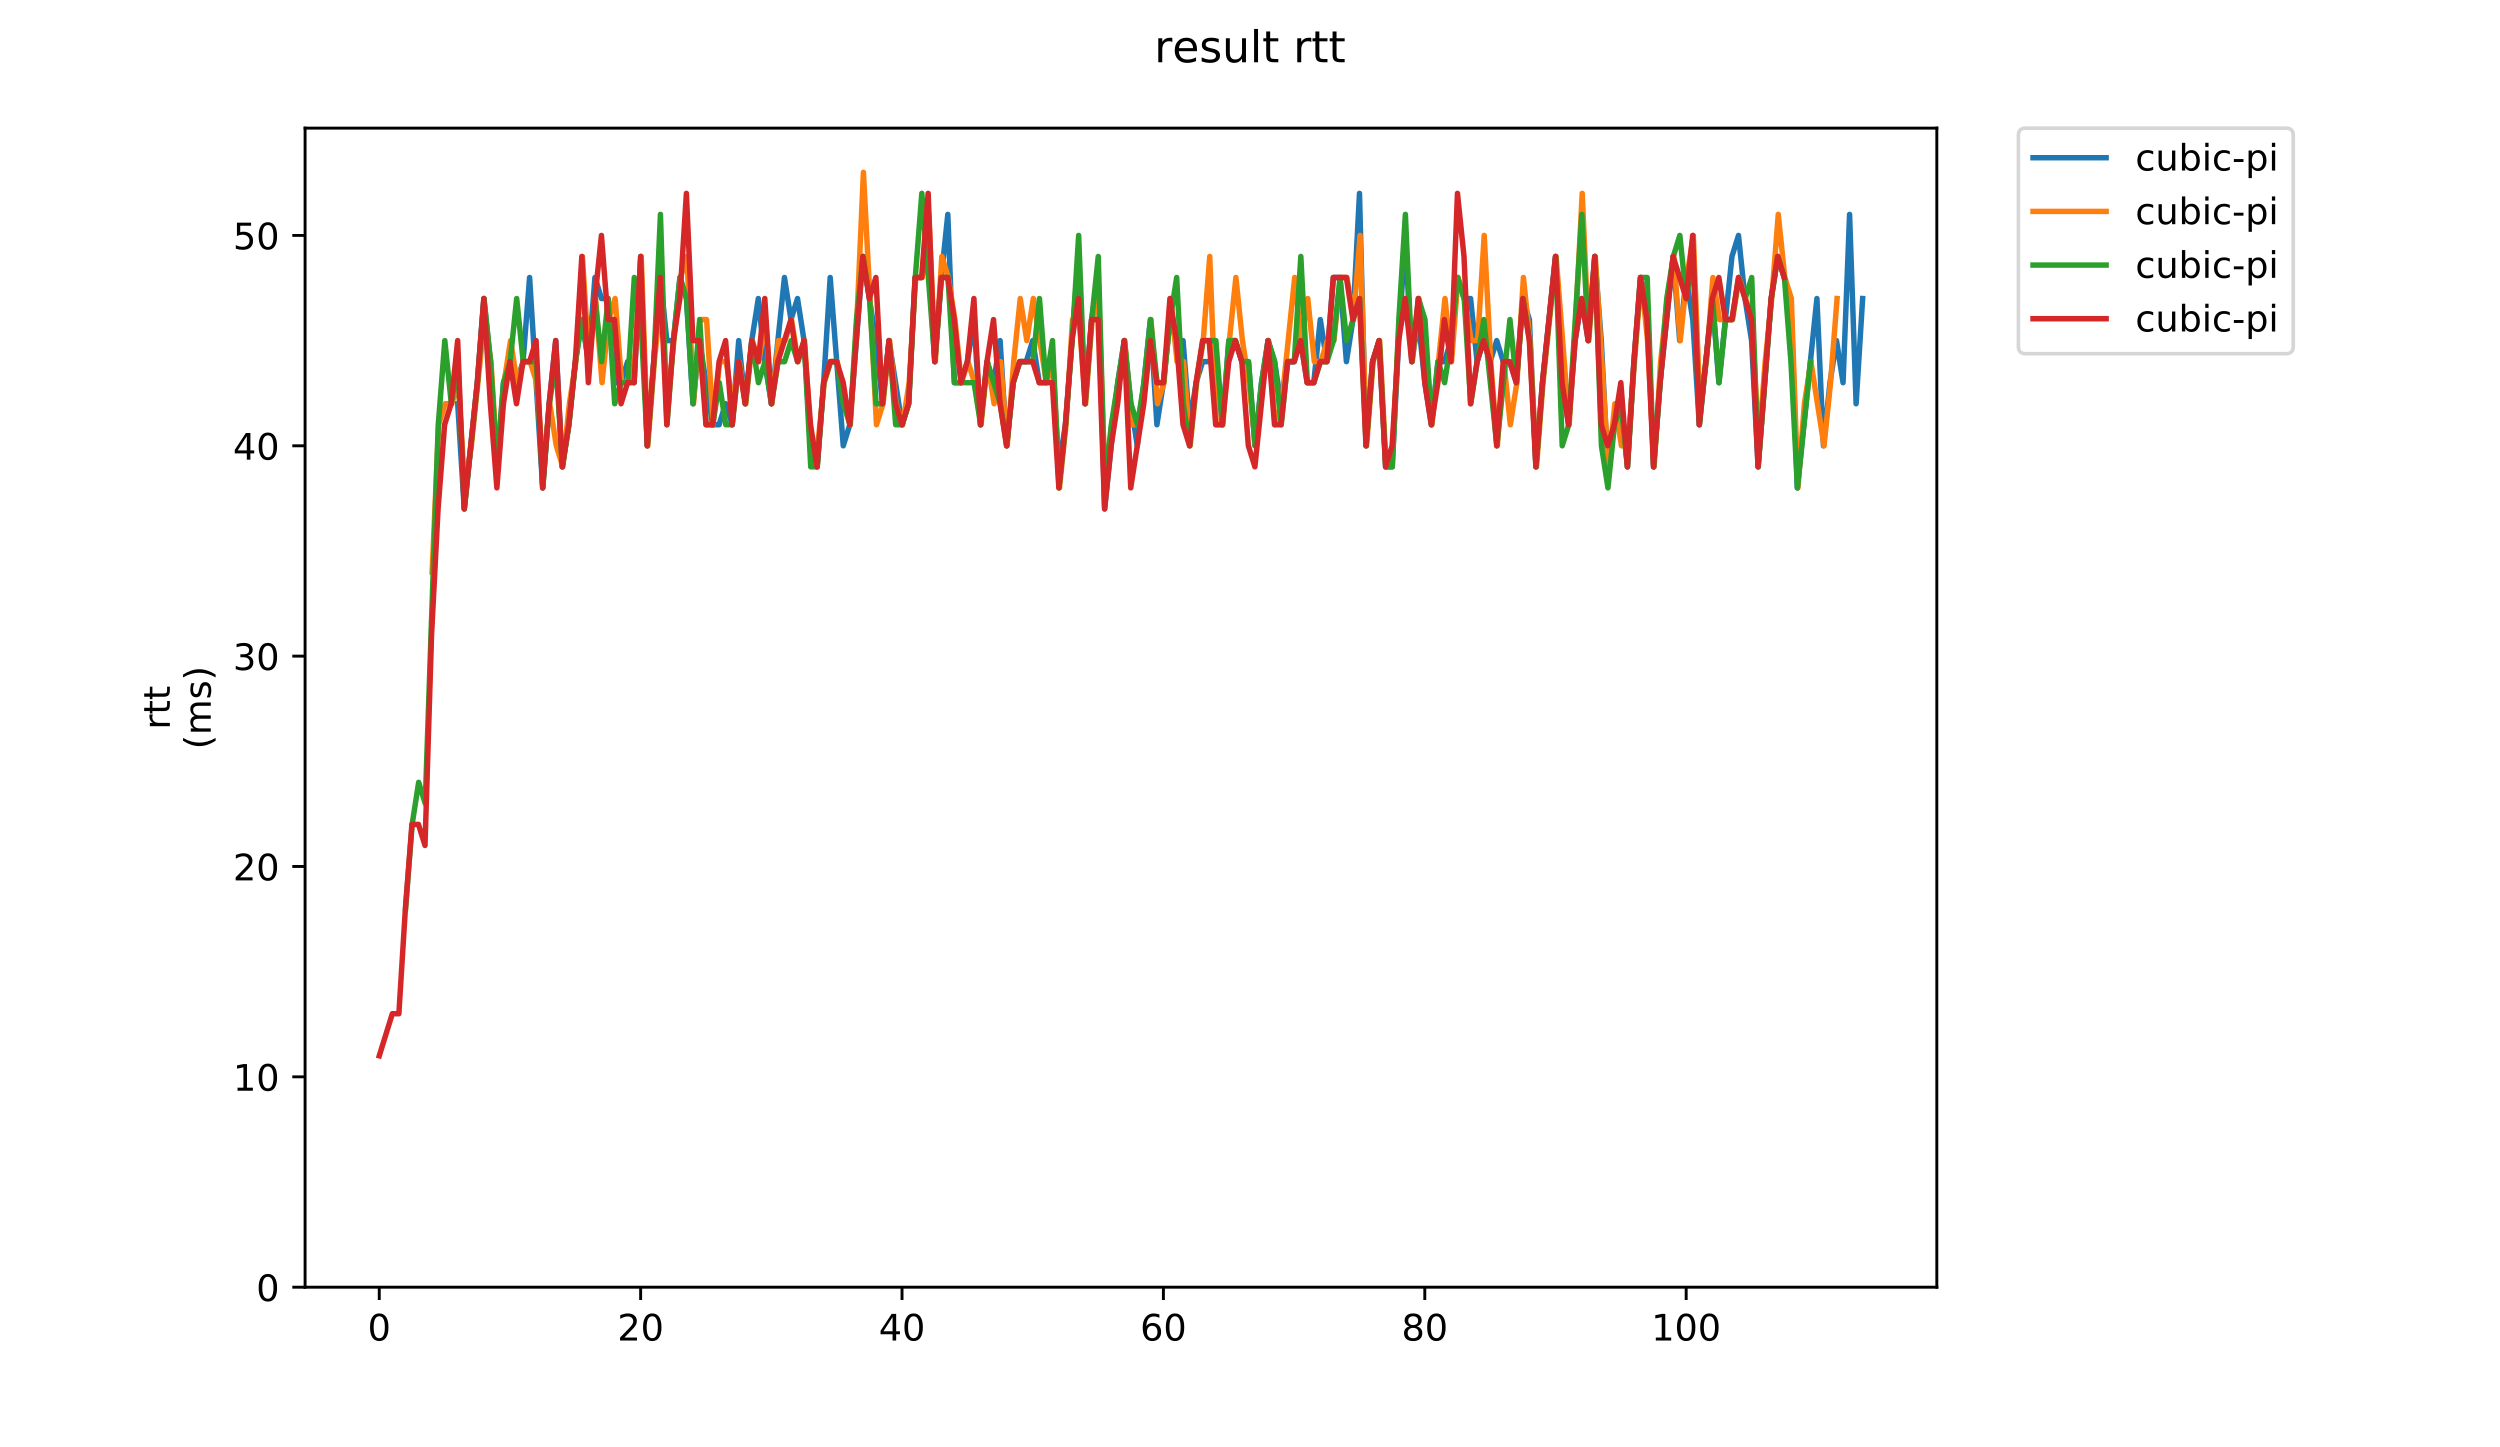 <?xml version="1.0" encoding="utf-8" standalone="no"?>
<!DOCTYPE svg PUBLIC "-//W3C//DTD SVG 1.1//EN"
  "http://www.w3.org/Graphics/SVG/1.1/DTD/svg11.dtd">
<!-- Created with matplotlib (https://matplotlib.org/) -->
<svg height="396pt" version="1.1" viewBox="0 0 684 396" width="684pt" xmlns="http://www.w3.org/2000/svg" xmlns:xlink="http://www.w3.org/1999/xlink">
 <defs>
  <style type="text/css">
*{stroke-linecap:butt;stroke-linejoin:round;}
  </style>
 </defs>
 <g id="figure_1">
  <g id="patch_1">
   <path d="M 0 396 
L 684 396 
L 684 0 
L 0 0 
z
" style="fill:#ffffff;"/>
  </g>
  <g id="axes_1">
   <g id="patch_2">
    <path d="M 83.472 352.174 
L 529.913 352.174 
L 529.913 35.062 
L 83.472 35.062 
z
" style="fill:#ffffff;"/>
   </g>
   <g id="matplotlib.axis_1">
    <g id="xtick_1">
     <g id="line2d_1">
      <defs>
       <path d="M 0 0 
L 0 3.5 
" id="mb6917d459b" style="stroke:#000000;stroke-width:0.8;"/>
      </defs>
      <g>
       <use style="stroke:#000000;stroke-width:0.8;" x="103.765" xlink:href="#mb6917d459b" y="352.174"/>
      </g>
     </g>
     <g id="text_1">
      <!-- 0 -->
      <defs>
       <path d="M 31.781 66.406 
Q 24.172 66.406 20.328 58.906 
Q 16.5 51.422 16.5 36.375 
Q 16.5 21.391 20.328 13.891 
Q 24.172 6.391 31.781 6.391 
Q 39.453 6.391 43.281 13.891 
Q 47.125 21.391 47.125 36.375 
Q 47.125 51.422 43.281 58.906 
Q 39.453 66.406 31.781 66.406 
z
M 31.781 74.219 
Q 44.047 74.219 50.516 64.516 
Q 56.984 54.828 56.984 36.375 
Q 56.984 17.969 50.516 8.266 
Q 44.047 -1.422 31.781 -1.422 
Q 19.531 -1.422 13.062 8.266 
Q 6.594 17.969 6.594 36.375 
Q 6.594 54.828 13.062 64.516 
Q 19.531 74.219 31.781 74.219 
z
" id="DejaVuSans-48"/>
      </defs>
      <g transform="translate(100.584 366.773)scale(0.1 -0.1)">
       <use xlink:href="#DejaVuSans-48"/>
      </g>
     </g>
    </g>
    <g id="xtick_2">
     <g id="line2d_2">
      <g>
       <use style="stroke:#000000;stroke-width:0.8;" x="175.28" xlink:href="#mb6917d459b" y="352.174"/>
      </g>
     </g>
     <g id="text_2">
      <!-- 20 -->
      <defs>
       <path d="M 19.188 8.297 
L 53.609 8.297 
L 53.609 0 
L 7.328 0 
L 7.328 8.297 
Q 12.938 14.109 22.625 23.891 
Q 32.328 33.688 34.812 36.531 
Q 39.547 41.844 41.422 45.531 
Q 43.312 49.219 43.312 52.781 
Q 43.312 58.594 39.234 62.25 
Q 35.156 65.922 28.609 65.922 
Q 23.969 65.922 18.812 64.312 
Q 13.672 62.703 7.812 59.422 
L 7.812 69.391 
Q 13.766 71.781 18.938 73 
Q 24.125 74.219 28.422 74.219 
Q 39.75 74.219 46.484 68.547 
Q 53.219 62.891 53.219 53.422 
Q 53.219 48.922 51.531 44.891 
Q 49.859 40.875 45.406 35.406 
Q 44.188 33.984 37.641 27.219 
Q 31.109 20.453 19.188 8.297 
z
" id="DejaVuSans-50"/>
      </defs>
      <g transform="translate(168.917 366.773)scale(0.1 -0.1)">
       <use xlink:href="#DejaVuSans-50"/>
       <use x="63.623" xlink:href="#DejaVuSans-48"/>
      </g>
     </g>
    </g>
    <g id="xtick_3">
     <g id="line2d_3">
      <g>
       <use style="stroke:#000000;stroke-width:0.8;" x="246.794" xlink:href="#mb6917d459b" y="352.174"/>
      </g>
     </g>
     <g id="text_3">
      <!-- 40 -->
      <defs>
       <path d="M 37.797 64.312 
L 12.891 25.391 
L 37.797 25.391 
z
M 35.203 72.906 
L 47.609 72.906 
L 47.609 25.391 
L 58.016 25.391 
L 58.016 17.188 
L 47.609 17.188 
L 47.609 0 
L 37.797 0 
L 37.797 17.188 
L 4.891 17.188 
L 4.891 26.703 
z
" id="DejaVuSans-52"/>
      </defs>
      <g transform="translate(240.431 366.773)scale(0.1 -0.1)">
       <use xlink:href="#DejaVuSans-52"/>
       <use x="63.623" xlink:href="#DejaVuSans-48"/>
      </g>
     </g>
    </g>
    <g id="xtick_4">
     <g id="line2d_4">
      <g>
       <use style="stroke:#000000;stroke-width:0.8;" x="318.308" xlink:href="#mb6917d459b" y="352.174"/>
      </g>
     </g>
     <g id="text_4">
      <!-- 60 -->
      <defs>
       <path d="M 33.016 40.375 
Q 26.375 40.375 22.484 35.828 
Q 18.609 31.297 18.609 23.391 
Q 18.609 15.531 22.484 10.953 
Q 26.375 6.391 33.016 6.391 
Q 39.656 6.391 43.531 10.953 
Q 47.406 15.531 47.406 23.391 
Q 47.406 31.297 43.531 35.828 
Q 39.656 40.375 33.016 40.375 
z
M 52.594 71.297 
L 52.594 62.312 
Q 48.875 64.062 45.094 64.984 
Q 41.312 65.922 37.594 65.922 
Q 27.828 65.922 22.672 59.328 
Q 17.531 52.734 16.797 39.406 
Q 19.672 43.656 24.016 45.922 
Q 28.375 48.188 33.594 48.188 
Q 44.578 48.188 50.953 41.516 
Q 57.328 34.859 57.328 23.391 
Q 57.328 12.156 50.688 5.359 
Q 44.047 -1.422 33.016 -1.422 
Q 20.359 -1.422 13.672 8.266 
Q 6.984 17.969 6.984 36.375 
Q 6.984 53.656 15.188 63.938 
Q 23.391 74.219 37.203 74.219 
Q 40.922 74.219 44.703 73.484 
Q 48.484 72.75 52.594 71.297 
z
" id="DejaVuSans-54"/>
      </defs>
      <g transform="translate(311.946 366.773)scale(0.1 -0.1)">
       <use xlink:href="#DejaVuSans-54"/>
       <use x="63.623" xlink:href="#DejaVuSans-48"/>
      </g>
     </g>
    </g>
    <g id="xtick_5">
     <g id="line2d_5">
      <g>
       <use style="stroke:#000000;stroke-width:0.8;" x="389.823" xlink:href="#mb6917d459b" y="352.174"/>
      </g>
     </g>
     <g id="text_5">
      <!-- 80 -->
      <defs>
       <path d="M 31.781 34.625 
Q 24.75 34.625 20.719 30.859 
Q 16.703 27.094 16.703 20.516 
Q 16.703 13.922 20.719 10.156 
Q 24.75 6.391 31.781 6.391 
Q 38.812 6.391 42.859 10.172 
Q 46.922 13.969 46.922 20.516 
Q 46.922 27.094 42.891 30.859 
Q 38.875 34.625 31.781 34.625 
z
M 21.922 38.812 
Q 15.578 40.375 12.031 44.719 
Q 8.5 49.078 8.5 55.328 
Q 8.5 64.062 14.719 69.141 
Q 20.953 74.219 31.781 74.219 
Q 42.672 74.219 48.875 69.141 
Q 55.078 64.062 55.078 55.328 
Q 55.078 49.078 51.531 44.719 
Q 48 40.375 41.703 38.812 
Q 48.828 37.156 52.797 32.312 
Q 56.781 27.484 56.781 20.516 
Q 56.781 9.906 50.312 4.234 
Q 43.844 -1.422 31.781 -1.422 
Q 19.734 -1.422 13.25 4.234 
Q 6.781 9.906 6.781 20.516 
Q 6.781 27.484 10.781 32.312 
Q 14.797 37.156 21.922 38.812 
z
M 18.312 54.391 
Q 18.312 48.734 21.844 45.562 
Q 25.391 42.391 31.781 42.391 
Q 38.141 42.391 41.719 45.562 
Q 45.312 48.734 45.312 54.391 
Q 45.312 60.062 41.719 63.234 
Q 38.141 66.406 31.781 66.406 
Q 25.391 66.406 21.844 63.234 
Q 18.312 60.062 18.312 54.391 
z
" id="DejaVuSans-56"/>
      </defs>
      <g transform="translate(383.46 366.773)scale(0.1 -0.1)">
       <use xlink:href="#DejaVuSans-56"/>
       <use x="63.623" xlink:href="#DejaVuSans-48"/>
      </g>
     </g>
    </g>
    <g id="xtick_6">
     <g id="line2d_6">
      <g>
       <use style="stroke:#000000;stroke-width:0.8;" x="461.337" xlink:href="#mb6917d459b" y="352.174"/>
      </g>
     </g>
     <g id="text_6">
      <!-- 100 -->
      <defs>
       <path d="M 12.406 8.297 
L 28.516 8.297 
L 28.516 63.922 
L 10.984 60.406 
L 10.984 69.391 
L 28.422 72.906 
L 38.281 72.906 
L 38.281 8.297 
L 54.391 8.297 
L 54.391 0 
L 12.406 0 
z
" id="DejaVuSans-49"/>
      </defs>
      <g transform="translate(451.793 366.773)scale(0.1 -0.1)">
       <use xlink:href="#DejaVuSans-49"/>
       <use x="63.623" xlink:href="#DejaVuSans-48"/>
       <use x="127.246" xlink:href="#DejaVuSans-48"/>
      </g>
     </g>
    </g>
   </g>
   <g id="matplotlib.axis_2">
    <g id="ytick_1">
     <g id="line2d_7">
      <defs>
       <path d="M 0 0 
L -3.5 0 
" id="m0256a4c7e0" style="stroke:#000000;stroke-width:0.8;"/>
      </defs>
      <g>
       <use style="stroke:#000000;stroke-width:0.8;" x="83.472" xlink:href="#m0256a4c7e0" y="352.174"/>
      </g>
     </g>
     <g id="text_7">
      <!-- 0 -->
      <g transform="translate(70.11 355.973)scale(0.1 -0.1)">
       <use xlink:href="#DejaVuSans-48"/>
      </g>
     </g>
    </g>
    <g id="ytick_2">
     <g id="line2d_8">
      <g>
       <use style="stroke:#000000;stroke-width:0.8;" x="83.472" xlink:href="#m0256a4c7e0" y="294.622"/>
      </g>
     </g>
     <g id="text_8">
      <!-- 10 -->
      <g transform="translate(63.747 298.421)scale(0.1 -0.1)">
       <use xlink:href="#DejaVuSans-49"/>
       <use x="63.623" xlink:href="#DejaVuSans-48"/>
      </g>
     </g>
    </g>
    <g id="ytick_3">
     <g id="line2d_9">
      <g>
       <use style="stroke:#000000;stroke-width:0.8;" x="83.472" xlink:href="#m0256a4c7e0" y="237.07"/>
      </g>
     </g>
     <g id="text_9">
      <!-- 20 -->
      <g transform="translate(63.747 240.869)scale(0.1 -0.1)">
       <use xlink:href="#DejaVuSans-50"/>
       <use x="63.623" xlink:href="#DejaVuSans-48"/>
      </g>
     </g>
    </g>
    <g id="ytick_4">
     <g id="line2d_10">
      <g>
       <use style="stroke:#000000;stroke-width:0.8;" x="83.472" xlink:href="#m0256a4c7e0" y="179.518"/>
      </g>
     </g>
     <g id="text_10">
      <!-- 30 -->
      <defs>
       <path d="M 40.578 39.312 
Q 47.656 37.797 51.625 33 
Q 55.609 28.219 55.609 21.188 
Q 55.609 10.406 48.188 4.484 
Q 40.766 -1.422 27.094 -1.422 
Q 22.516 -1.422 17.656 -0.516 
Q 12.797 0.391 7.625 2.203 
L 7.625 11.719 
Q 11.719 9.328 16.594 8.109 
Q 21.484 6.891 26.812 6.891 
Q 36.078 6.891 40.938 10.547 
Q 45.797 14.203 45.797 21.188 
Q 45.797 27.641 41.281 31.266 
Q 36.766 34.906 28.719 34.906 
L 20.219 34.906 
L 20.219 43.016 
L 29.109 43.016 
Q 36.375 43.016 40.234 45.922 
Q 44.094 48.828 44.094 54.297 
Q 44.094 59.906 40.109 62.906 
Q 36.141 65.922 28.719 65.922 
Q 24.656 65.922 20.016 65.031 
Q 15.375 64.156 9.812 62.312 
L 9.812 71.094 
Q 15.438 72.656 20.344 73.438 
Q 25.25 74.219 29.594 74.219 
Q 40.828 74.219 47.359 69.109 
Q 53.906 64.016 53.906 55.328 
Q 53.906 49.266 50.438 45.094 
Q 46.969 40.922 40.578 39.312 
z
" id="DejaVuSans-51"/>
      </defs>
      <g transform="translate(63.747 183.317)scale(0.1 -0.1)">
       <use xlink:href="#DejaVuSans-51"/>
       <use x="63.623" xlink:href="#DejaVuSans-48"/>
      </g>
     </g>
    </g>
    <g id="ytick_5">
     <g id="line2d_11">
      <g>
       <use style="stroke:#000000;stroke-width:0.8;" x="83.472" xlink:href="#m0256a4c7e0" y="121.966"/>
      </g>
     </g>
     <g id="text_11">
      <!-- 40 -->
      <g transform="translate(63.747 125.765)scale(0.1 -0.1)">
       <use xlink:href="#DejaVuSans-52"/>
       <use x="63.623" xlink:href="#DejaVuSans-48"/>
      </g>
     </g>
    </g>
    <g id="ytick_6">
     <g id="line2d_12">
      <g>
       <use style="stroke:#000000;stroke-width:0.8;" x="83.472" xlink:href="#m0256a4c7e0" y="64.414"/>
      </g>
     </g>
     <g id="text_12">
      <!-- 50 -->
      <defs>
       <path d="M 10.797 72.906 
L 49.516 72.906 
L 49.516 64.594 
L 19.828 64.594 
L 19.828 46.734 
Q 21.969 47.469 24.109 47.828 
Q 26.266 48.188 28.422 48.188 
Q 40.625 48.188 47.75 41.5 
Q 54.891 34.812 54.891 23.391 
Q 54.891 11.625 47.562 5.094 
Q 40.234 -1.422 26.906 -1.422 
Q 22.312 -1.422 17.547 -0.641 
Q 12.797 0.141 7.719 1.703 
L 7.719 11.625 
Q 12.109 9.234 16.797 8.062 
Q 21.484 6.891 26.703 6.891 
Q 35.156 6.891 40.078 11.328 
Q 45.016 15.766 45.016 23.391 
Q 45.016 31 40.078 35.438 
Q 35.156 39.891 26.703 39.891 
Q 22.75 39.891 18.812 39.016 
Q 14.891 38.141 10.797 36.281 
z
" id="DejaVuSans-53"/>
      </defs>
      <g transform="translate(63.747 68.213)scale(0.1 -0.1)">
       <use xlink:href="#DejaVuSans-53"/>
       <use x="63.623" xlink:href="#DejaVuSans-48"/>
      </g>
     </g>
    </g>
    <g id="text_13">
     <!-- rtt -->
     <defs>
      <path d="M 41.109 46.297 
Q 39.594 47.172 37.812 47.578 
Q 36.031 48 33.891 48 
Q 26.266 48 22.188 43.047 
Q 18.109 38.094 18.109 28.812 
L 18.109 0 
L 9.078 0 
L 9.078 54.688 
L 18.109 54.688 
L 18.109 46.188 
Q 20.953 51.172 25.484 53.578 
Q 30.031 56 36.531 56 
Q 37.453 56 38.578 55.875 
Q 39.703 55.766 41.062 55.516 
z
" id="DejaVuSans-114"/>
      <path d="M 18.312 70.219 
L 18.312 54.688 
L 36.812 54.688 
L 36.812 47.703 
L 18.312 47.703 
L 18.312 18.016 
Q 18.312 11.328 20.141 9.422 
Q 21.969 7.516 27.594 7.516 
L 36.812 7.516 
L 36.812 0 
L 27.594 0 
Q 17.188 0 13.234 3.875 
Q 9.281 7.766 9.281 18.016 
L 9.281 47.703 
L 2.688 47.703 
L 2.688 54.688 
L 9.281 54.688 
L 9.281 70.219 
z
" id="DejaVuSans-116"/>
     </defs>
     <g transform="translate(46.47 199.594)rotate(-90)scale(0.1 -0.1)">
      <use xlink:href="#DejaVuSans-114"/>
      <use x="41.113" xlink:href="#DejaVuSans-116"/>
      <use x="80.322" xlink:href="#DejaVuSans-116"/>
     </g>
     <!-- (ms) -->
     <defs>
      <path d="M 31 75.875 
Q 24.469 64.656 21.281 53.656 
Q 18.109 42.672 18.109 31.391 
Q 18.109 20.125 21.312 9.062 
Q 24.516 -2 31 -13.188 
L 23.188 -13.188 
Q 15.875 -1.703 12.234 9.375 
Q 8.594 20.453 8.594 31.391 
Q 8.594 42.281 12.203 53.312 
Q 15.828 64.359 23.188 75.875 
z
" id="DejaVuSans-40"/>
      <path d="M 52 44.188 
Q 55.375 50.25 60.062 53.125 
Q 64.75 56 71.094 56 
Q 79.641 56 84.281 50.016 
Q 88.922 44.047 88.922 33.016 
L 88.922 0 
L 79.891 0 
L 79.891 32.719 
Q 79.891 40.578 77.094 44.375 
Q 74.312 48.188 68.609 48.188 
Q 61.625 48.188 57.562 43.547 
Q 53.516 38.922 53.516 30.906 
L 53.516 0 
L 44.484 0 
L 44.484 32.719 
Q 44.484 40.625 41.703 44.406 
Q 38.922 48.188 33.109 48.188 
Q 26.219 48.188 22.156 43.531 
Q 18.109 38.875 18.109 30.906 
L 18.109 0 
L 9.078 0 
L 9.078 54.688 
L 18.109 54.688 
L 18.109 46.188 
Q 21.188 51.219 25.484 53.609 
Q 29.781 56 35.688 56 
Q 41.656 56 45.828 52.969 
Q 50 49.953 52 44.188 
z
" id="DejaVuSans-109"/>
      <path d="M 44.281 53.078 
L 44.281 44.578 
Q 40.484 46.531 36.375 47.5 
Q 32.281 48.484 27.875 48.484 
Q 21.188 48.484 17.844 46.438 
Q 14.5 44.391 14.5 40.281 
Q 14.5 37.156 16.891 35.375 
Q 19.281 33.594 26.516 31.984 
L 29.594 31.297 
Q 39.156 29.25 43.188 25.516 
Q 47.219 21.781 47.219 15.094 
Q 47.219 7.469 41.188 3.016 
Q 35.156 -1.422 24.609 -1.422 
Q 20.219 -1.422 15.453 -0.562 
Q 10.688 0.297 5.422 2 
L 5.422 11.281 
Q 10.406 8.688 15.234 7.391 
Q 20.062 6.109 24.812 6.109 
Q 31.156 6.109 34.562 8.281 
Q 37.984 10.453 37.984 14.406 
Q 37.984 18.062 35.516 20.016 
Q 33.062 21.969 24.703 23.781 
L 21.578 24.516 
Q 13.234 26.266 9.516 29.906 
Q 5.812 33.547 5.812 39.891 
Q 5.812 47.609 11.281 51.797 
Q 16.75 56 26.812 56 
Q 31.781 56 36.172 55.266 
Q 40.578 54.547 44.281 53.078 
z
" id="DejaVuSans-115"/>
      <path d="M 8.016 75.875 
L 15.828 75.875 
Q 23.141 64.359 26.781 53.312 
Q 30.422 42.281 30.422 31.391 
Q 30.422 20.453 26.781 9.375 
Q 23.141 -1.703 15.828 -13.188 
L 8.016 -13.188 
Q 14.5 -2 17.703 9.062 
Q 20.906 20.125 20.906 31.391 
Q 20.906 42.672 17.703 53.656 
Q 14.5 64.656 8.016 75.875 
z
" id="DejaVuSans-41"/>
     </defs>
     <g transform="translate(57.668 204.995)rotate(-90)scale(0.1 -0.1)">
      <use xlink:href="#DejaVuSans-40"/>
      <use x="39.014" xlink:href="#DejaVuSans-109"/>
      <use x="136.426" xlink:href="#DejaVuSans-115"/>
      <use x="188.525" xlink:href="#DejaVuSans-41"/>
     </g>
    </g>
   </g>
   <g id="line2d_13">
    <path clip-path="url(#p3d11302204)" d="M 125.23 110.456 
L 127.018 139.232 
L 130.594 104.7 
L 132.382 81.68 
L 134.169 98.945 
L 135.957 127.721 
L 137.745 104.7 
L 139.533 98.945 
L 141.321 104.7 
L 143.109 98.945 
L 144.897 75.924 
L 148.472 133.476 
L 150.26 110.456 
L 152.048 93.19 
L 153.836 127.721 
L 155.624 116.211 
L 157.412 98.945 
L 159.2 87.435 
L 160.987 98.945 
L 162.775 75.924 
L 164.563 81.68 
L 166.351 81.68 
L 168.139 104.7 
L 169.927 104.7 
L 171.715 98.945 
L 173.502 104.7 
L 175.29 70.169 
L 177.078 121.966 
L 180.654 75.924 
L 182.442 93.19 
L 184.23 93.19 
L 186.017 75.924 
L 187.805 81.68 
L 189.593 110.456 
L 191.381 93.19 
L 194.957 116.211 
L 196.745 116.211 
L 198.532 110.456 
L 200.32 116.211 
L 202.108 93.19 
L 203.896 110.456 
L 205.684 93.19 
L 207.472 81.68 
L 209.26 98.945 
L 211.047 110.456 
L 214.623 75.924 
L 216.411 87.435 
L 218.199 81.68 
L 219.987 93.19 
L 221.775 121.966 
L 223.562 127.721 
L 225.35 104.7 
L 227.138 75.924 
L 230.714 121.966 
L 232.502 116.211 
L 236.078 70.169 
L 239.653 93.19 
L 241.441 110.456 
L 243.229 93.19 
L 246.805 116.211 
L 248.593 110.456 
L 250.38 75.924 
L 252.168 75.924 
L 253.956 70.169 
L 255.744 98.945 
L 257.532 75.924 
L 259.32 58.659 
L 261.108 104.7 
L 262.895 104.7 
L 264.683 98.945 
L 266.471 87.435 
L 268.259 116.211 
L 270.047 98.945 
L 271.835 104.7 
L 273.623 93.19 
L 275.41 121.966 
L 277.198 104.7 
L 278.986 98.945 
L 280.774 98.945 
L 282.562 93.19 
L 284.35 104.7 
L 286.138 104.7 
L 287.925 98.945 
L 289.713 127.721 
L 291.501 116.211 
L 295.077 70.169 
L 296.865 110.456 
L 298.653 87.435 
L 300.441 75.924 
L 302.228 139.232 
L 305.804 104.7 
L 307.592 93.19 
L 309.38 110.456 
L 311.168 121.966 
L 314.743 87.435 
L 316.531 116.211 
L 318.319 104.7 
L 320.107 87.435 
L 321.895 93.19 
L 323.683 93.19 
L 325.471 116.211 
L 327.258 104.7 
L 329.046 98.945 
L 332.622 98.945 
L 334.41 116.211 
L 336.198 93.19 
L 337.986 93.19 
L 339.773 98.945 
L 341.561 98.945 
L 343.349 121.966 
L 345.137 104.7 
L 346.925 93.19 
L 348.713 98.945 
L 350.501 110.456 
L 352.288 98.945 
L 354.076 98.945 
L 355.864 93.19 
L 357.652 104.7 
L 359.44 104.7 
L 361.228 87.435 
L 363.016 98.945 
L 364.803 75.924 
L 366.591 75.924 
L 368.379 98.945 
L 370.167 87.435 
L 371.955 52.904 
L 373.743 121.966 
L 375.531 98.945 
L 377.319 93.19 
L 379.106 127.721 
L 380.894 127.721 
L 382.682 93.19 
L 384.47 64.414 
L 386.258 98.945 
L 388.046 87.435 
L 389.834 104.7 
L 391.621 116.211 
L 393.409 98.945 
L 395.197 98.945 
L 396.985 93.19 
L 398.773 75.924 
L 400.561 81.68 
L 402.349 81.68 
L 404.136 98.945 
L 405.924 93.19 
L 407.712 98.945 
L 409.5 93.19 
L 411.288 98.945 
L 413.076 98.945 
L 414.864 104.7 
L 416.651 81.68 
L 418.439 87.435 
L 420.227 127.721 
L 422.015 104.7 
L 425.591 70.169 
L 427.379 104.7 
L 429.166 116.211 
L 430.954 93.19 
L 432.742 81.68 
L 434.53 93.19 
L 436.318 70.169 
L 438.106 93.19 
L 439.894 127.721 
L 441.682 116.211 
L 443.469 110.456 
L 445.257 127.721 
L 447.045 98.945 
L 448.833 75.924 
L 450.621 81.68 
L 452.409 127.721 
L 454.197 104.7 
L 457.772 70.169 
L 459.56 93.19 
L 461.348 75.924 
L 463.136 87.435 
L 464.924 116.211 
L 468.499 81.68 
L 470.287 104.7 
L 473.863 70.169 
L 475.651 64.414 
L 477.439 81.68 
L 479.227 93.19 
L 481.014 127.721 
L 484.59 81.68 
L 486.378 70.169 
L 489.954 81.68 
L 491.742 133.476 
L 497.105 81.68 
L 498.893 121.966 
L 500.681 104.7 
L 502.469 93.19 
L 504.257 104.7 
L 506.044 58.659 
L 507.832 110.456 
L 509.62 81.68 
L 509.62 81.68 
" style="fill:none;stroke:#1f77b4;stroke-linecap:square;stroke-width:1.5;"/>
   </g>
   <g id="line2d_14">
    <path clip-path="url(#p3d11302204)" d="M 118.232 156.497 
L 120.02 116.211 
L 121.808 110.456 
L 123.596 110.456 
L 125.384 104.7 
L 127.172 133.476 
L 128.96 121.966 
L 132.535 87.435 
L 134.323 98.945 
L 136.111 127.721 
L 137.899 104.7 
L 139.687 93.19 
L 141.475 104.7 
L 143.263 98.945 
L 145.05 98.945 
L 146.838 104.7 
L 148.626 127.721 
L 150.414 110.456 
L 152.202 121.966 
L 153.99 127.721 
L 155.778 110.456 
L 157.565 98.945 
L 159.353 70.169 
L 161.141 98.945 
L 162.929 81.68 
L 164.717 104.7 
L 166.505 87.435 
L 168.293 81.68 
L 170.08 104.7 
L 171.868 104.7 
L 173.656 98.945 
L 175.444 70.169 
L 177.232 121.966 
L 179.02 98.945 
L 180.808 81.68 
L 182.595 110.456 
L 186.171 75.924 
L 187.959 70.169 
L 189.747 110.456 
L 191.535 87.435 
L 193.323 87.435 
L 195.11 116.211 
L 196.898 98.945 
L 198.686 98.945 
L 200.474 110.456 
L 202.262 98.945 
L 204.05 110.456 
L 205.838 93.19 
L 207.626 98.945 
L 209.413 87.435 
L 211.201 110.456 
L 212.989 93.19 
L 214.777 93.19 
L 216.565 87.435 
L 218.353 98.945 
L 220.141 93.19 
L 221.928 121.966 
L 223.716 121.966 
L 225.504 104.7 
L 227.292 98.945 
L 229.08 98.945 
L 230.868 110.456 
L 232.656 116.211 
L 234.443 87.435 
L 236.231 47.148 
L 239.807 116.211 
L 241.595 110.456 
L 243.383 93.19 
L 245.171 110.456 
L 246.958 116.211 
L 248.746 104.7 
L 250.534 75.924 
L 252.322 75.924 
L 254.11 58.659 
L 255.898 98.945 
L 257.686 70.169 
L 259.473 75.924 
L 261.261 87.435 
L 263.049 104.7 
L 264.837 98.945 
L 266.625 104.7 
L 268.413 116.211 
L 270.201 98.945 
L 271.988 110.456 
L 273.776 98.945 
L 275.564 121.966 
L 277.352 98.945 
L 279.14 81.68 
L 280.928 93.19 
L 282.716 81.68 
L 286.291 104.7 
L 288.079 98.945 
L 289.867 133.476 
L 291.655 116.211 
L 293.443 87.435 
L 295.231 87.435 
L 297.019 110.456 
L 298.806 87.435 
L 300.594 81.68 
L 302.382 133.476 
L 304.17 116.211 
L 307.746 93.19 
L 309.534 116.211 
L 311.321 116.211 
L 313.109 104.7 
L 314.897 87.435 
L 316.685 110.456 
L 318.473 104.7 
L 320.261 81.68 
L 322.049 98.945 
L 323.836 98.945 
L 325.624 121.966 
L 327.412 104.7 
L 329.2 93.19 
L 330.988 70.169 
L 332.776 116.211 
L 334.564 116.211 
L 336.351 93.19 
L 338.139 75.924 
L 339.927 93.19 
L 341.715 104.7 
L 343.503 121.966 
L 345.291 104.7 
L 347.079 93.19 
L 348.867 116.211 
L 350.654 110.456 
L 354.23 75.924 
L 356.018 93.19 
L 357.806 81.68 
L 359.594 98.945 
L 361.382 98.945 
L 363.169 93.19 
L 364.957 93.19 
L 366.745 75.924 
L 368.533 75.924 
L 370.321 87.435 
L 372.109 64.414 
L 373.897 121.966 
L 375.684 98.945 
L 377.472 93.19 
L 379.26 127.721 
L 381.048 121.966 
L 382.836 87.435 
L 384.624 81.68 
L 386.412 98.945 
L 388.199 81.68 
L 389.987 93.19 
L 391.775 116.211 
L 395.351 81.68 
L 397.139 98.945 
L 398.927 75.924 
L 400.714 81.68 
L 402.502 93.19 
L 404.29 93.19 
L 406.078 64.414 
L 407.866 98.945 
L 409.654 121.966 
L 411.442 98.945 
L 413.229 116.211 
L 415.017 104.7 
L 416.805 75.924 
L 418.593 93.19 
L 420.381 127.721 
L 422.169 104.7 
L 425.745 70.169 
L 429.32 116.211 
L 431.108 87.435 
L 432.896 52.904 
L 434.684 93.19 
L 436.472 70.169 
L 440.047 127.721 
L 441.835 110.456 
L 443.623 121.966 
L 445.411 121.966 
L 448.987 75.924 
L 450.775 93.19 
L 452.562 127.721 
L 454.35 98.945 
L 456.138 81.68 
L 457.926 70.169 
L 459.714 93.19 
L 461.502 75.924 
L 463.29 64.414 
L 465.077 110.456 
L 466.865 98.945 
L 468.653 75.924 
L 470.441 87.435 
L 474.017 87.435 
L 475.805 75.924 
L 479.38 87.435 
L 481.168 121.966 
L 482.956 98.945 
L 484.744 81.68 
L 486.532 58.659 
L 488.32 75.924 
L 490.108 81.68 
L 491.895 133.476 
L 493.683 110.456 
L 495.471 98.945 
L 499.047 121.966 
L 500.835 104.7 
L 502.623 81.68 
L 502.623 81.68 
" style="fill:none;stroke:#ff7f0e;stroke-linecap:square;stroke-width:1.5;"/>
   </g>
   <g id="line2d_15">
    <path clip-path="url(#p3d11302204)" d="M 110.97 248.581 
L 112.758 225.56 
L 114.546 214.049 
L 116.334 219.805 
L 119.909 116.211 
L 121.697 93.19 
L 123.485 110.456 
L 125.273 98.945 
L 127.061 139.232 
L 130.637 104.7 
L 132.425 81.68 
L 134.212 98.945 
L 136 127.721 
L 137.788 104.7 
L 139.576 98.945 
L 141.364 81.68 
L 143.152 98.945 
L 146.727 98.945 
L 148.515 133.476 
L 150.303 110.456 
L 152.091 98.945 
L 153.879 127.721 
L 155.667 116.211 
L 157.455 98.945 
L 159.242 87.435 
L 161.03 98.945 
L 162.818 81.68 
L 164.606 98.945 
L 166.394 81.68 
L 168.182 110.456 
L 169.97 104.7 
L 171.757 104.7 
L 173.545 75.924 
L 175.333 87.435 
L 177.121 121.966 
L 178.909 98.945 
L 180.697 58.659 
L 182.485 116.211 
L 184.272 93.19 
L 186.06 75.924 
L 187.848 81.68 
L 189.636 110.456 
L 191.424 87.435 
L 193.212 116.211 
L 195 116.211 
L 196.787 104.7 
L 198.575 116.211 
L 200.363 116.211 
L 202.151 98.945 
L 203.939 110.456 
L 205.727 93.19 
L 207.515 104.7 
L 209.303 98.945 
L 211.09 110.456 
L 212.878 98.945 
L 214.666 98.945 
L 216.454 93.19 
L 218.242 98.945 
L 220.03 93.19 
L 221.818 127.721 
L 223.605 127.721 
L 225.393 104.7 
L 227.181 98.945 
L 228.969 98.945 
L 230.757 110.456 
L 232.545 116.211 
L 234.333 87.435 
L 236.12 70.169 
L 237.908 81.68 
L 239.696 110.456 
L 241.484 110.456 
L 243.272 93.19 
L 245.06 116.211 
L 246.848 116.211 
L 248.635 110.456 
L 250.423 75.924 
L 252.211 52.904 
L 255.787 98.945 
L 257.575 75.924 
L 259.363 75.924 
L 261.15 104.7 
L 266.514 104.7 
L 268.302 116.211 
L 270.09 98.945 
L 273.666 110.456 
L 275.453 121.966 
L 277.241 104.7 
L 279.029 98.945 
L 282.605 98.945 
L 284.393 81.68 
L 286.181 104.7 
L 287.968 93.19 
L 289.756 133.476 
L 291.544 116.211 
L 293.332 93.19 
L 295.12 64.414 
L 296.908 110.456 
L 298.696 87.435 
L 300.483 70.169 
L 302.271 133.476 
L 304.059 116.211 
L 307.635 93.19 
L 309.423 110.456 
L 311.211 116.211 
L 312.998 104.7 
L 314.786 87.435 
L 316.574 104.7 
L 318.362 104.7 
L 320.15 87.435 
L 321.938 75.924 
L 323.726 110.456 
L 325.513 121.966 
L 327.301 104.7 
L 329.089 93.19 
L 332.665 93.19 
L 334.453 116.211 
L 336.241 93.19 
L 338.028 93.19 
L 339.816 98.945 
L 341.604 98.945 
L 343.392 121.966 
L 345.18 104.7 
L 346.968 93.19 
L 348.756 98.945 
L 350.544 116.211 
L 352.331 98.945 
L 354.119 98.945 
L 355.907 70.169 
L 357.695 104.7 
L 359.483 104.7 
L 361.271 98.945 
L 363.059 98.945 
L 364.846 93.19 
L 366.634 75.924 
L 368.422 93.19 
L 371.998 81.68 
L 373.786 121.966 
L 375.574 98.945 
L 377.361 93.19 
L 379.149 127.721 
L 380.937 127.721 
L 382.725 87.435 
L 384.513 58.659 
L 386.301 98.945 
L 388.089 81.68 
L 389.876 87.435 
L 391.664 116.211 
L 393.452 98.945 
L 395.24 104.7 
L 397.028 93.19 
L 398.816 75.924 
L 400.604 81.68 
L 402.391 110.456 
L 405.967 87.435 
L 409.543 121.966 
L 413.119 87.435 
L 414.907 104.7 
L 416.694 81.68 
L 418.482 93.19 
L 420.27 127.721 
L 422.058 104.7 
L 425.634 70.169 
L 427.422 121.966 
L 429.209 116.211 
L 432.785 58.659 
L 434.573 93.19 
L 436.361 70.169 
L 438.149 121.966 
L 439.937 133.476 
L 441.724 116.211 
L 443.512 110.456 
L 445.3 127.721 
L 447.088 98.945 
L 448.876 75.924 
L 450.664 75.924 
L 452.452 127.721 
L 456.027 81.68 
L 457.815 70.169 
L 459.603 64.414 
L 461.391 81.68 
L 463.179 70.169 
L 464.967 116.211 
L 468.542 81.68 
L 470.33 104.7 
L 472.118 87.435 
L 473.906 87.435 
L 475.694 75.924 
L 477.482 81.68 
L 479.269 75.924 
L 481.057 127.721 
L 484.633 81.68 
L 486.421 70.169 
L 488.209 75.924 
L 489.997 98.945 
L 491.785 133.476 
L 495.36 98.945 
L 495.36 98.945 
" style="fill:none;stroke:#2ca02c;stroke-linecap:square;stroke-width:1.5;"/>
   </g>
   <g id="line2d_16">
    <path clip-path="url(#p3d11302204)" d="M 103.765 288.867 
L 107.341 277.357 
L 109.129 277.357 
L 110.917 248.581 
L 112.704 225.56 
L 114.492 225.56 
L 116.28 231.315 
L 118.068 173.763 
L 119.856 139.232 
L 121.644 116.211 
L 123.432 110.456 
L 125.219 93.19 
L 127.007 139.232 
L 130.583 104.7 
L 132.371 81.68 
L 134.159 110.456 
L 135.947 133.476 
L 137.734 110.456 
L 139.522 98.945 
L 141.31 110.456 
L 143.098 98.945 
L 144.886 98.945 
L 146.674 93.19 
L 148.462 133.476 
L 150.249 110.456 
L 152.037 93.19 
L 153.825 127.721 
L 155.613 116.211 
L 157.401 98.945 
L 159.189 70.169 
L 160.977 104.7 
L 162.765 81.68 
L 164.552 64.414 
L 166.34 87.435 
L 168.128 87.435 
L 169.916 110.456 
L 171.704 104.7 
L 173.492 104.7 
L 175.28 70.169 
L 177.067 121.966 
L 180.643 75.924 
L 182.431 116.211 
L 184.219 93.19 
L 186.007 81.68 
L 187.795 52.904 
L 189.582 93.19 
L 191.37 93.19 
L 193.158 116.211 
L 194.946 116.211 
L 196.734 98.945 
L 198.522 93.19 
L 200.31 116.211 
L 202.097 98.945 
L 203.885 110.456 
L 205.673 93.19 
L 207.461 98.945 
L 209.249 81.68 
L 211.037 110.456 
L 212.825 98.945 
L 216.4 87.435 
L 218.188 98.945 
L 219.976 93.19 
L 221.764 116.211 
L 223.552 127.721 
L 225.34 104.7 
L 227.127 98.945 
L 228.915 98.945 
L 230.703 104.7 
L 232.491 116.211 
L 236.067 70.169 
L 237.855 81.68 
L 239.643 75.924 
L 241.43 110.456 
L 243.218 93.19 
L 245.006 110.456 
L 246.794 116.211 
L 248.582 110.456 
L 250.37 75.924 
L 252.158 75.924 
L 253.945 52.904 
L 255.733 98.945 
L 257.521 75.924 
L 259.309 75.924 
L 261.097 87.435 
L 262.885 104.7 
L 264.673 98.945 
L 266.46 81.68 
L 268.248 116.211 
L 270.036 98.945 
L 271.824 87.435 
L 273.612 110.456 
L 275.4 121.966 
L 277.188 104.7 
L 278.975 98.945 
L 282.551 98.945 
L 284.339 104.7 
L 287.915 104.7 
L 289.703 133.476 
L 291.49 116.211 
L 293.278 93.19 
L 295.066 81.68 
L 296.854 110.456 
L 298.642 87.435 
L 300.43 87.435 
L 302.218 139.232 
L 304.006 121.966 
L 305.793 110.456 
L 307.581 93.19 
L 309.369 133.476 
L 312.945 110.456 
L 314.733 93.19 
L 316.521 104.7 
L 318.308 104.7 
L 320.096 81.68 
L 321.884 93.19 
L 323.672 116.211 
L 325.46 121.966 
L 327.248 104.7 
L 329.036 93.19 
L 330.823 93.19 
L 332.611 116.211 
L 334.399 116.211 
L 336.187 98.945 
L 337.975 93.19 
L 339.763 98.945 
L 341.551 121.966 
L 343.338 127.721 
L 346.914 93.19 
L 348.702 116.211 
L 350.49 116.211 
L 352.278 98.945 
L 354.066 98.945 
L 355.853 93.19 
L 357.641 104.7 
L 359.429 104.7 
L 361.217 98.945 
L 363.005 98.945 
L 364.793 75.924 
L 368.368 75.924 
L 370.156 87.435 
L 371.944 81.68 
L 373.732 121.966 
L 375.52 98.945 
L 377.308 93.19 
L 379.096 127.721 
L 380.884 121.966 
L 382.671 93.19 
L 384.459 81.68 
L 386.247 98.945 
L 388.035 81.68 
L 389.823 104.7 
L 391.611 116.211 
L 393.399 104.7 
L 395.186 87.435 
L 396.974 98.945 
L 398.762 52.904 
L 400.55 70.169 
L 402.338 110.456 
L 404.126 98.945 
L 405.914 93.19 
L 407.701 98.945 
L 409.489 121.966 
L 411.277 98.945 
L 413.065 98.945 
L 414.853 104.7 
L 416.641 81.68 
L 418.429 93.19 
L 420.216 127.721 
L 422.004 104.7 
L 425.58 70.169 
L 427.368 104.7 
L 429.156 116.211 
L 430.944 93.19 
L 432.731 81.68 
L 434.519 93.19 
L 436.307 70.169 
L 438.095 116.211 
L 439.883 121.966 
L 441.671 116.211 
L 443.459 104.7 
L 445.247 127.721 
L 447.034 98.945 
L 448.822 75.924 
L 450.61 87.435 
L 452.398 127.721 
L 454.186 104.7 
L 457.762 70.169 
L 461.337 81.68 
L 463.125 64.414 
L 464.913 116.211 
L 468.489 81.68 
L 470.277 75.924 
L 472.064 87.435 
L 473.852 87.435 
L 475.64 75.924 
L 479.216 87.435 
L 481.004 127.721 
L 484.579 81.68 
L 486.367 70.169 
L 488.155 75.924 
L 488.155 75.924 
" style="fill:none;stroke:#d62728;stroke-linecap:square;stroke-width:1.5;"/>
   </g>
   <g id="patch_3">
    <path d="M 83.472 352.174 
L 83.472 35.062 
" style="fill:none;stroke:#000000;stroke-linecap:square;stroke-linejoin:miter;stroke-width:0.8;"/>
   </g>
   <g id="patch_4">
    <path d="M 529.913 352.174 
L 529.913 35.062 
" style="fill:none;stroke:#000000;stroke-linecap:square;stroke-linejoin:miter;stroke-width:0.8;"/>
   </g>
   <g id="patch_5">
    <path d="M 83.472 352.174 
L 529.913 352.174 
" style="fill:none;stroke:#000000;stroke-linecap:square;stroke-linejoin:miter;stroke-width:0.8;"/>
   </g>
   <g id="patch_6">
    <path d="M 83.472 35.062 
L 529.913 35.062 
" style="fill:none;stroke:#000000;stroke-linecap:square;stroke-linejoin:miter;stroke-width:0.8;"/>
   </g>
   <g id="legend_1">
    <g id="patch_7">
     <path d="M 554.235 96.775 
L 625.43 96.775 
Q 627.43 96.775 627.43 94.775 
L 627.43 37.062 
Q 627.43 35.062 625.43 35.062 
L 554.235 35.062 
Q 552.235 35.062 552.235 37.062 
L 552.235 94.775 
Q 552.235 96.775 554.235 96.775 
z
" style="fill:#ffffff;opacity:0.8;stroke:#cccccc;stroke-linejoin:miter;"/>
    </g>
    <g id="line2d_17">
     <path d="M 556.235 43.161 
L 576.235 43.161 
" style="fill:none;stroke:#1f77b4;stroke-linecap:square;stroke-width:1.5;"/>
    </g>
    <g id="line2d_18"/>
    <g id="text_14">
     <!-- cubic-pi -->
     <defs>
      <path d="M 48.781 52.594 
L 48.781 44.188 
Q 44.969 46.297 41.141 47.344 
Q 37.312 48.391 33.406 48.391 
Q 24.656 48.391 19.812 42.844 
Q 14.984 37.312 14.984 27.297 
Q 14.984 17.281 19.812 11.734 
Q 24.656 6.203 33.406 6.203 
Q 37.312 6.203 41.141 7.25 
Q 44.969 8.297 48.781 10.406 
L 48.781 2.094 
Q 45.016 0.344 40.984 -0.531 
Q 36.969 -1.422 32.422 -1.422 
Q 20.062 -1.422 12.781 6.344 
Q 5.516 14.109 5.516 27.297 
Q 5.516 40.672 12.859 48.328 
Q 20.219 56 33.016 56 
Q 37.156 56 41.109 55.141 
Q 45.062 54.297 48.781 52.594 
z
" id="DejaVuSans-99"/>
      <path d="M 8.5 21.578 
L 8.5 54.688 
L 17.484 54.688 
L 17.484 21.922 
Q 17.484 14.156 20.5 10.266 
Q 23.531 6.391 29.594 6.391 
Q 36.859 6.391 41.078 11.031 
Q 45.312 15.672 45.312 23.688 
L 45.312 54.688 
L 54.297 54.688 
L 54.297 0 
L 45.312 0 
L 45.312 8.406 
Q 42.047 3.422 37.719 1 
Q 33.406 -1.422 27.688 -1.422 
Q 18.266 -1.422 13.375 4.438 
Q 8.5 10.297 8.5 21.578 
z
M 31.109 56 
z
" id="DejaVuSans-117"/>
      <path d="M 48.688 27.297 
Q 48.688 37.203 44.609 42.844 
Q 40.531 48.484 33.406 48.484 
Q 26.266 48.484 22.188 42.844 
Q 18.109 37.203 18.109 27.297 
Q 18.109 17.391 22.188 11.75 
Q 26.266 6.109 33.406 6.109 
Q 40.531 6.109 44.609 11.75 
Q 48.688 17.391 48.688 27.297 
z
M 18.109 46.391 
Q 20.953 51.266 25.266 53.625 
Q 29.594 56 35.594 56 
Q 45.562 56 51.781 48.094 
Q 58.016 40.188 58.016 27.297 
Q 58.016 14.406 51.781 6.484 
Q 45.562 -1.422 35.594 -1.422 
Q 29.594 -1.422 25.266 0.953 
Q 20.953 3.328 18.109 8.203 
L 18.109 0 
L 9.078 0 
L 9.078 75.984 
L 18.109 75.984 
z
" id="DejaVuSans-98"/>
      <path d="M 9.422 54.688 
L 18.406 54.688 
L 18.406 0 
L 9.422 0 
z
M 9.422 75.984 
L 18.406 75.984 
L 18.406 64.594 
L 9.422 64.594 
z
" id="DejaVuSans-105"/>
      <path d="M 4.891 31.391 
L 31.203 31.391 
L 31.203 23.391 
L 4.891 23.391 
z
" id="DejaVuSans-45"/>
      <path d="M 18.109 8.203 
L 18.109 -20.797 
L 9.078 -20.797 
L 9.078 54.688 
L 18.109 54.688 
L 18.109 46.391 
Q 20.953 51.266 25.266 53.625 
Q 29.594 56 35.594 56 
Q 45.562 56 51.781 48.094 
Q 58.016 40.188 58.016 27.297 
Q 58.016 14.406 51.781 6.484 
Q 45.562 -1.422 35.594 -1.422 
Q 29.594 -1.422 25.266 0.953 
Q 20.953 3.328 18.109 8.203 
z
M 48.688 27.297 
Q 48.688 37.203 44.609 42.844 
Q 40.531 48.484 33.406 48.484 
Q 26.266 48.484 22.188 42.844 
Q 18.109 37.203 18.109 27.297 
Q 18.109 17.391 22.188 11.75 
Q 26.266 6.109 33.406 6.109 
Q 40.531 6.109 44.609 11.75 
Q 48.688 17.391 48.688 27.297 
z
" id="DejaVuSans-112"/>
     </defs>
     <g transform="translate(584.235 46.661)scale(0.1 -0.1)">
      <use xlink:href="#DejaVuSans-99"/>
      <use x="54.98" xlink:href="#DejaVuSans-117"/>
      <use x="118.359" xlink:href="#DejaVuSans-98"/>
      <use x="181.836" xlink:href="#DejaVuSans-105"/>
      <use x="209.619" xlink:href="#DejaVuSans-99"/>
      <use x="264.6" xlink:href="#DejaVuSans-45"/>
      <use x="300.684" xlink:href="#DejaVuSans-112"/>
      <use x="364.16" xlink:href="#DejaVuSans-105"/>
     </g>
    </g>
    <g id="line2d_19">
     <path d="M 556.235 57.839 
L 576.235 57.839 
" style="fill:none;stroke:#ff7f0e;stroke-linecap:square;stroke-width:1.5;"/>
    </g>
    <g id="line2d_20"/>
    <g id="text_15">
     <!-- cubic-pi -->
     <g transform="translate(584.235 61.339)scale(0.1 -0.1)">
      <use xlink:href="#DejaVuSans-99"/>
      <use x="54.98" xlink:href="#DejaVuSans-117"/>
      <use x="118.359" xlink:href="#DejaVuSans-98"/>
      <use x="181.836" xlink:href="#DejaVuSans-105"/>
      <use x="209.619" xlink:href="#DejaVuSans-99"/>
      <use x="264.6" xlink:href="#DejaVuSans-45"/>
      <use x="300.684" xlink:href="#DejaVuSans-112"/>
      <use x="364.16" xlink:href="#DejaVuSans-105"/>
     </g>
    </g>
    <g id="line2d_21">
     <path d="M 556.235 72.517 
L 576.235 72.517 
" style="fill:none;stroke:#2ca02c;stroke-linecap:square;stroke-width:1.5;"/>
    </g>
    <g id="line2d_22"/>
    <g id="text_16">
     <!-- cubic-pi -->
     <g transform="translate(584.235 76.017)scale(0.1 -0.1)">
      <use xlink:href="#DejaVuSans-99"/>
      <use x="54.98" xlink:href="#DejaVuSans-117"/>
      <use x="118.359" xlink:href="#DejaVuSans-98"/>
      <use x="181.836" xlink:href="#DejaVuSans-105"/>
      <use x="209.619" xlink:href="#DejaVuSans-99"/>
      <use x="264.6" xlink:href="#DejaVuSans-45"/>
      <use x="300.684" xlink:href="#DejaVuSans-112"/>
      <use x="364.16" xlink:href="#DejaVuSans-105"/>
     </g>
    </g>
    <g id="line2d_23">
     <path d="M 556.235 87.195 
L 576.235 87.195 
" style="fill:none;stroke:#d62728;stroke-linecap:square;stroke-width:1.5;"/>
    </g>
    <g id="line2d_24"/>
    <g id="text_17">
     <!-- cubic-pi -->
     <g transform="translate(584.235 90.695)scale(0.1 -0.1)">
      <use xlink:href="#DejaVuSans-99"/>
      <use x="54.98" xlink:href="#DejaVuSans-117"/>
      <use x="118.359" xlink:href="#DejaVuSans-98"/>
      <use x="181.836" xlink:href="#DejaVuSans-105"/>
      <use x="209.619" xlink:href="#DejaVuSans-99"/>
      <use x="264.6" xlink:href="#DejaVuSans-45"/>
      <use x="300.684" xlink:href="#DejaVuSans-112"/>
      <use x="364.16" xlink:href="#DejaVuSans-105"/>
     </g>
    </g>
   </g>
  </g>
  <g id="text_18">
   <!-- result rtt -->
   <defs>
    <path d="M 56.203 29.594 
L 56.203 25.203 
L 14.891 25.203 
Q 15.484 15.922 20.484 11.062 
Q 25.484 6.203 34.422 6.203 
Q 39.594 6.203 44.453 7.469 
Q 49.312 8.734 54.109 11.281 
L 54.109 2.781 
Q 49.266 0.734 44.188 -0.344 
Q 39.109 -1.422 33.891 -1.422 
Q 20.797 -1.422 13.156 6.188 
Q 5.516 13.812 5.516 26.812 
Q 5.516 40.234 12.766 48.109 
Q 20.016 56 32.328 56 
Q 43.359 56 49.781 48.891 
Q 56.203 41.797 56.203 29.594 
z
M 47.219 32.234 
Q 47.125 39.594 43.094 43.984 
Q 39.062 48.391 32.422 48.391 
Q 24.906 48.391 20.391 44.141 
Q 15.875 39.891 15.188 32.172 
z
" id="DejaVuSans-101"/>
    <path d="M 9.422 75.984 
L 18.406 75.984 
L 18.406 0 
L 9.422 0 
z
" id="DejaVuSans-108"/>
    <path id="DejaVuSans-32"/>
   </defs>
   <g transform="translate(315.818 17.038)scale(0.12 -0.12)">
    <use xlink:href="#DejaVuSans-114"/>
    <use x="41.082" xlink:href="#DejaVuSans-101"/>
    <use x="102.605" xlink:href="#DejaVuSans-115"/>
    <use x="154.705" xlink:href="#DejaVuSans-117"/>
    <use x="218.084" xlink:href="#DejaVuSans-108"/>
    <use x="245.867" xlink:href="#DejaVuSans-116"/>
    <use x="285.076" xlink:href="#DejaVuSans-32"/>
    <use x="316.863" xlink:href="#DejaVuSans-114"/>
    <use x="357.977" xlink:href="#DejaVuSans-116"/>
    <use x="397.186" xlink:href="#DejaVuSans-116"/>
   </g>
  </g>
 </g>
 <defs>
  <clipPath id="p3d11302204">
   <rect height="317.112" width="446.441" x="83.472" y="35.062"/>
  </clipPath>
 </defs>
</svg>
